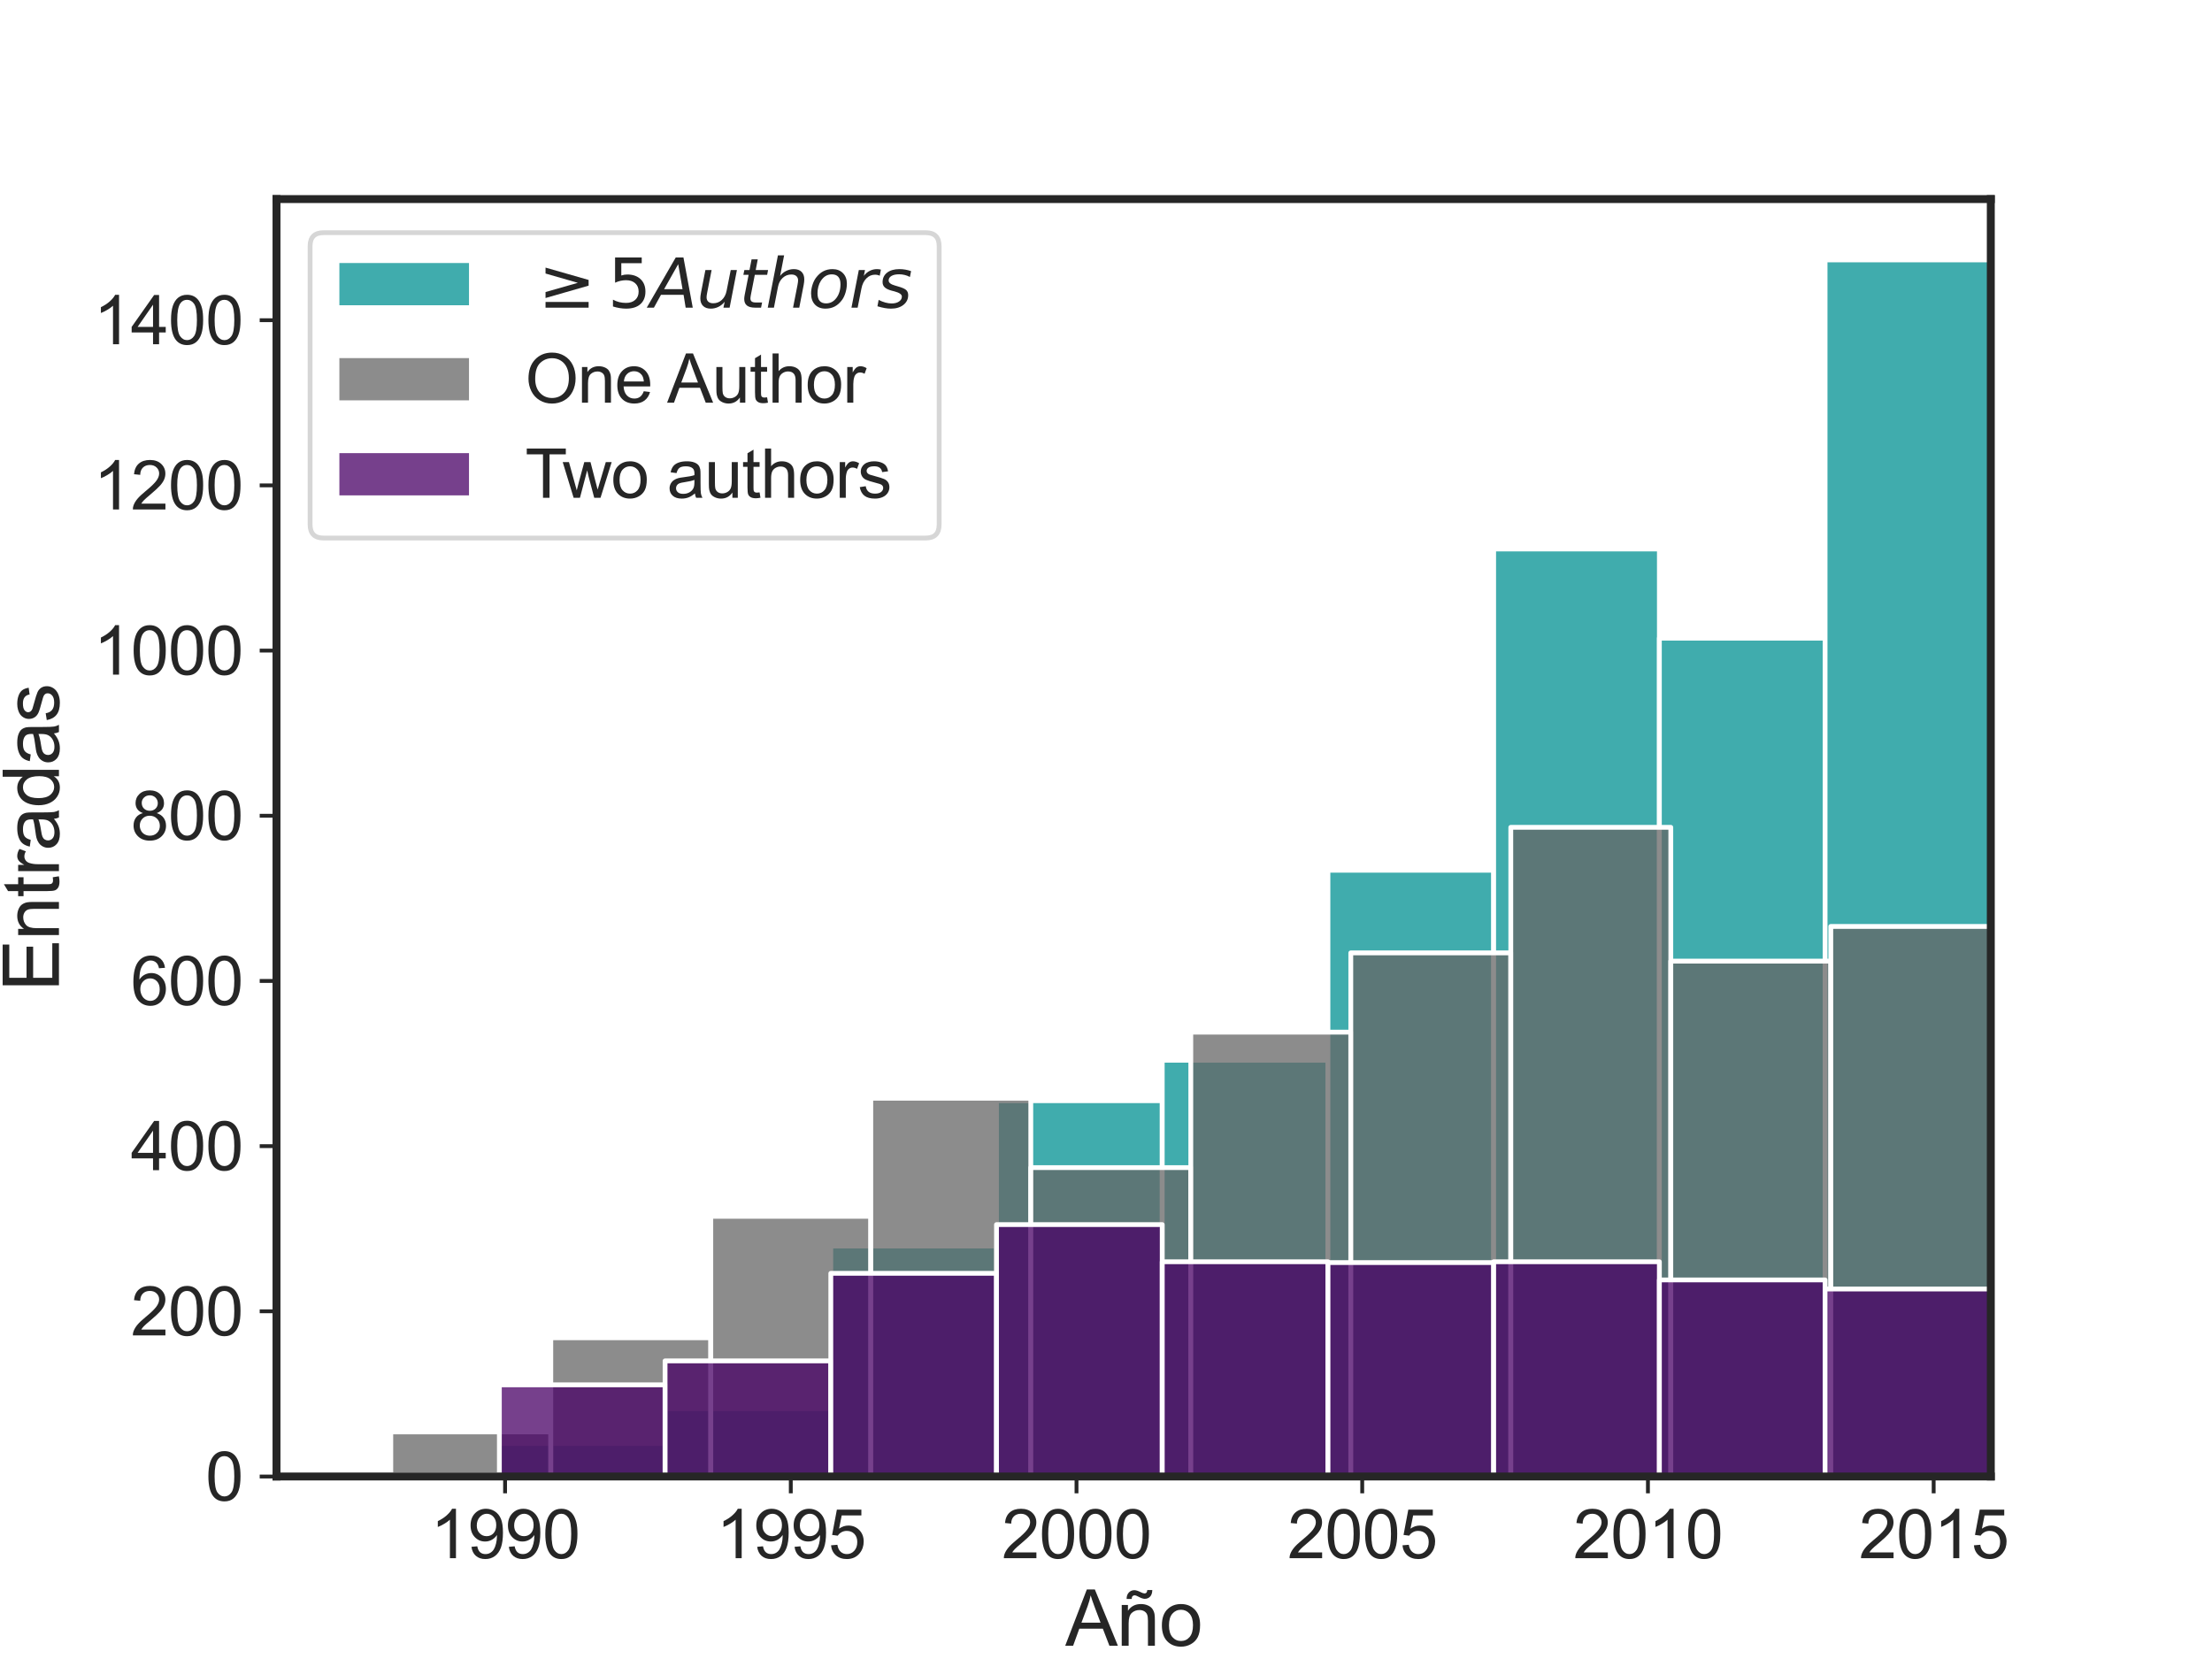 <?xml version="1.0" encoding="utf-8" standalone="no"?>
<!DOCTYPE svg PUBLIC "-//W3C//DTD SVG 1.1//EN"
  "http://www.w3.org/Graphics/SVG/1.1/DTD/svg11.dtd">
<svg xmlns:xlink="http://www.w3.org/1999/xlink" width="460.8pt" height="345.6pt" viewBox="0 0 460.8 345.6" xmlns="http://www.w3.org/2000/svg" version="1.1">
 <defs>
  <style type="text/css">*{stroke-linejoin: round; stroke-linecap: butt}</style>
 </defs>
 <g id="figure_1">
  <g id="patch_1">
   <path d="M 0 345.6 
L 460.8 345.6 
L 460.8 0 
L 0 0 
z
" style="fill: #ffffff"/>
  </g>
  <g id="axes_1">
   <g id="patch_2">
    <path d="M 57.6 307.584 
L 414.72 307.584 
L 414.72 41.472 
L 57.6 41.472 
z
" style="fill: #ffffff"/>
   </g>
   <g id="matplotlib.axis_1">
    <g id="xtick_1">
     <g id="line2d_1">
      <defs>
       <path id="md052944b99" d="M 0 0 
L 0 3.5 
" style="stroke: #262626; stroke-width: 0.8"/>
      </defs>
      <g>
       <use xlink:href="#md052944b99" x="105.216" y="307.584" style="fill: #262626; stroke: #262626; stroke-width: 0.8"/>
      </g>
     </g>
     <g id="text_1">
      <!-- 1990 -->
      <g style="fill: #262626" transform="translate(89.645 324.605) scale(0.14 -0.14)">
       <defs>
        <path id="ArialMT-31" d="M 2384 0 
L 1822 0 
L 1822 3584 
Q 1619 3391 1289 3197 
Q 959 3003 697 2906 
L 697 3450 
Q 1169 3672 1522 3987 
Q 1875 4303 2022 4600 
L 2384 4600 
L 2384 0 
z
" transform="scale(0.016)"/>
        <path id="ArialMT-39" d="M 350 1059 
L 891 1109 
Q 959 728 1153 556 
Q 1347 384 1650 384 
Q 1909 384 2104 503 
Q 2300 622 2425 820 
Q 2550 1019 2634 1356 
Q 2719 1694 2719 2044 
Q 2719 2081 2716 2156 
Q 2547 1888 2255 1720 
Q 1963 1553 1622 1553 
Q 1053 1553 659 1965 
Q 266 2378 266 3053 
Q 266 3750 677 4175 
Q 1088 4600 1706 4600 
Q 2153 4600 2523 4359 
Q 2894 4119 3086 3673 
Q 3278 3228 3278 2384 
Q 3278 1506 3087 986 
Q 2897 466 2520 194 
Q 2144 -78 1638 -78 
Q 1100 -78 759 220 
Q 419 519 350 1059 
z
M 2653 3081 
Q 2653 3566 2395 3850 
Q 2138 4134 1775 4134 
Q 1400 4134 1122 3828 
Q 844 3522 844 3034 
Q 844 2597 1108 2323 
Q 1372 2050 1759 2050 
Q 2150 2050 2401 2323 
Q 2653 2597 2653 3081 
z
" transform="scale(0.016)"/>
        <path id="ArialMT-30" d="M 266 2259 
Q 266 3072 433 3567 
Q 600 4063 929 4331 
Q 1259 4600 1759 4600 
Q 2128 4600 2406 4451 
Q 2684 4303 2865 4023 
Q 3047 3744 3150 3342 
Q 3253 2941 3253 2259 
Q 3253 1453 3087 958 
Q 2922 463 2592 192 
Q 2263 -78 1759 -78 
Q 1097 -78 719 397 
Q 266 969 266 2259 
z
M 844 2259 
Q 844 1131 1108 757 
Q 1372 384 1759 384 
Q 2147 384 2411 759 
Q 2675 1134 2675 2259 
Q 2675 3391 2411 3762 
Q 2147 4134 1753 4134 
Q 1366 4134 1134 3806 
Q 844 3388 844 2259 
z
" transform="scale(0.016)"/>
       </defs>
       <use xlink:href="#ArialMT-31"/>
       <use xlink:href="#ArialMT-39" x="55.615"/>
       <use xlink:href="#ArialMT-39" x="111.23"/>
       <use xlink:href="#ArialMT-30" x="166.846"/>
      </g>
     </g>
    </g>
    <g id="xtick_2">
     <g id="line2d_2">
      <g>
       <use xlink:href="#md052944b99" x="164.736" y="307.584" style="fill: #262626; stroke: #262626; stroke-width: 0.8"/>
      </g>
     </g>
     <g id="text_2">
      <!-- 1995 -->
      <g style="fill: #262626" transform="translate(149.165 324.605) scale(0.14 -0.14)">
       <defs>
        <path id="ArialMT-35" d="M 266 1200 
L 856 1250 
Q 922 819 1161 601 
Q 1400 384 1738 384 
Q 2144 384 2425 690 
Q 2706 997 2706 1503 
Q 2706 1984 2436 2262 
Q 2166 2541 1728 2541 
Q 1456 2541 1237 2417 
Q 1019 2294 894 2097 
L 366 2166 
L 809 4519 
L 3088 4519 
L 3088 3981 
L 1259 3981 
L 1013 2750 
Q 1425 3038 1878 3038 
Q 2478 3038 2890 2622 
Q 3303 2206 3303 1553 
Q 3303 931 2941 478 
Q 2500 -78 1738 -78 
Q 1113 -78 717 272 
Q 322 622 266 1200 
z
" transform="scale(0.016)"/>
       </defs>
       <use xlink:href="#ArialMT-31"/>
       <use xlink:href="#ArialMT-39" x="55.615"/>
       <use xlink:href="#ArialMT-39" x="111.23"/>
       <use xlink:href="#ArialMT-35" x="166.846"/>
      </g>
     </g>
    </g>
    <g id="xtick_3">
     <g id="line2d_3">
      <g>
       <use xlink:href="#md052944b99" x="224.256" y="307.584" style="fill: #262626; stroke: #262626; stroke-width: 0.8"/>
      </g>
     </g>
     <g id="text_3">
      <!-- 2000 -->
      <g style="fill: #262626" transform="translate(208.685 324.605) scale(0.14 -0.14)">
       <defs>
        <path id="ArialMT-32" d="M 3222 541 
L 3222 0 
L 194 0 
Q 188 203 259 391 
Q 375 700 629 1000 
Q 884 1300 1366 1694 
Q 2113 2306 2375 2664 
Q 2638 3022 2638 3341 
Q 2638 3675 2398 3904 
Q 2159 4134 1775 4134 
Q 1369 4134 1125 3890 
Q 881 3647 878 3216 
L 300 3275 
Q 359 3922 746 4261 
Q 1134 4600 1788 4600 
Q 2447 4600 2831 4234 
Q 3216 3869 3216 3328 
Q 3216 3053 3103 2787 
Q 2991 2522 2730 2228 
Q 2469 1934 1863 1422 
Q 1356 997 1212 845 
Q 1069 694 975 541 
L 3222 541 
z
" transform="scale(0.016)"/>
       </defs>
       <use xlink:href="#ArialMT-32"/>
       <use xlink:href="#ArialMT-30" x="55.615"/>
       <use xlink:href="#ArialMT-30" x="111.23"/>
       <use xlink:href="#ArialMT-30" x="166.846"/>
      </g>
     </g>
    </g>
    <g id="xtick_4">
     <g id="line2d_4">
      <g>
       <use xlink:href="#md052944b99" x="283.776" y="307.584" style="fill: #262626; stroke: #262626; stroke-width: 0.8"/>
      </g>
     </g>
     <g id="text_4">
      <!-- 2005 -->
      <g style="fill: #262626" transform="translate(268.205 324.605) scale(0.14 -0.14)">
       <use xlink:href="#ArialMT-32"/>
       <use xlink:href="#ArialMT-30" x="55.615"/>
       <use xlink:href="#ArialMT-30" x="111.23"/>
       <use xlink:href="#ArialMT-35" x="166.846"/>
      </g>
     </g>
    </g>
    <g id="xtick_5">
     <g id="line2d_5">
      <g>
       <use xlink:href="#md052944b99" x="343.296" y="307.584" style="fill: #262626; stroke: #262626; stroke-width: 0.8"/>
      </g>
     </g>
     <g id="text_5">
      <!-- 2010 -->
      <g style="fill: #262626" transform="translate(327.725 324.605) scale(0.14 -0.14)">
       <use xlink:href="#ArialMT-32"/>
       <use xlink:href="#ArialMT-30" x="55.615"/>
       <use xlink:href="#ArialMT-31" x="111.23"/>
       <use xlink:href="#ArialMT-30" x="166.846"/>
      </g>
     </g>
    </g>
    <g id="xtick_6">
     <g id="line2d_6">
      <g>
       <use xlink:href="#md052944b99" x="402.816" y="307.584" style="fill: #262626; stroke: #262626; stroke-width: 0.8"/>
      </g>
     </g>
     <g id="text_6">
      <!-- 2015 -->
      <g style="fill: #262626" transform="translate(387.245 324.605) scale(0.14 -0.14)">
       <use xlink:href="#ArialMT-32"/>
       <use xlink:href="#ArialMT-30" x="55.615"/>
       <use xlink:href="#ArialMT-31" x="111.23"/>
       <use xlink:href="#ArialMT-35" x="166.846"/>
      </g>
     </g>
    </g>
    <g id="text_7">
     <!-- Año -->
     <g style="fill: #262626" transform="translate(221.926 342.84) scale(0.16 -0.16)">
      <defs>
       <path id="ArialMT-41" d="M -9 0 
L 1750 4581 
L 2403 4581 
L 4278 0 
L 3588 0 
L 3053 1388 
L 1138 1388 
L 634 0 
L -9 0 
z
M 1313 1881 
L 2866 1881 
L 2388 3150 
Q 2169 3728 2063 4100 
Q 1975 3659 1816 3225 
L 1313 1881 
z
" transform="scale(0.016)"/>
       <path id="ArialMT-f1" d="M 422 0 
L 422 3319 
L 928 3319 
L 928 2847 
Q 1294 3394 1984 3394 
Q 2284 3394 2536 3286 
Q 2788 3178 2913 3003 
Q 3038 2828 3088 2588 
Q 3119 2431 3119 2041 
L 3119 0 
L 2556 0 
L 2556 2019 
Q 2556 2363 2490 2533 
Q 2425 2703 2258 2804 
Q 2091 2906 1866 2906 
Q 1506 2906 1245 2678 
Q 984 2450 984 1813 
L 984 0 
L 422 0 
z
M 819 3809 
Q 816 4134 997 4328 
Q 1175 4522 1453 4522 
Q 1647 4522 1981 4353 
Q 2166 4259 2275 4259 
Q 2375 4259 2428 4314 
Q 2481 4369 2503 4531 
L 2909 4531 
Q 2900 4175 2729 3997 
Q 2559 3819 2297 3819 
Q 2100 3819 1778 3994 
Q 1569 4106 1472 4106 
Q 1366 4106 1300 4031 
Q 1231 3956 1234 3809 
L 819 3809 
z
" transform="scale(0.016)"/>
       <path id="ArialMT-6f" d="M 213 1659 
Q 213 2581 725 3025 
Q 1153 3394 1769 3394 
Q 2453 3394 2887 2945 
Q 3322 2497 3322 1706 
Q 3322 1066 3130 698 
Q 2938 331 2570 128 
Q 2203 -75 1769 -75 
Q 1072 -75 642 372 
Q 213 819 213 1659 
z
M 791 1659 
Q 791 1022 1069 705 
Q 1347 388 1769 388 
Q 2188 388 2466 706 
Q 2744 1025 2744 1678 
Q 2744 2294 2464 2611 
Q 2184 2928 1769 2928 
Q 1347 2928 1069 2612 
Q 791 2297 791 1659 
z
" transform="scale(0.016)"/>
      </defs>
      <use xlink:href="#ArialMT-41"/>
      <use xlink:href="#ArialMT-f1" x="66.699"/>
      <use xlink:href="#ArialMT-6f" x="122.314"/>
     </g>
    </g>
   </g>
   <g id="matplotlib.axis_2">
    <g id="ytick_1">
     <g id="line2d_7">
      <defs>
       <path id="m37f4688a9f" d="M 0 0 
L -3.5 0 
" style="stroke: #262626; stroke-width: 0.8"/>
      </defs>
      <g>
       <use xlink:href="#m37f4688a9f" x="57.6" y="307.584" style="fill: #262626; stroke: #262626; stroke-width: 0.8"/>
      </g>
     </g>
     <g id="text_8">
      <!-- 0 -->
      <g style="fill: #262626" transform="translate(42.815 312.594) scale(0.14 -0.14)">
       <use xlink:href="#ArialMT-30"/>
      </g>
     </g>
    </g>
    <g id="ytick_2">
     <g id="line2d_8">
      <g>
       <use xlink:href="#m37f4688a9f" x="57.6" y="273.173" style="fill: #262626; stroke: #262626; stroke-width: 0.8"/>
      </g>
     </g>
     <g id="text_9">
      <!-- 200 -->
      <g style="fill: #262626" transform="translate(27.244 278.183) scale(0.14 -0.14)">
       <use xlink:href="#ArialMT-32"/>
       <use xlink:href="#ArialMT-30" x="55.615"/>
       <use xlink:href="#ArialMT-30" x="111.23"/>
      </g>
     </g>
    </g>
    <g id="ytick_3">
     <g id="line2d_9">
      <g>
       <use xlink:href="#m37f4688a9f" x="57.6" y="238.761" style="fill: #262626; stroke: #262626; stroke-width: 0.8"/>
      </g>
     </g>
     <g id="text_10">
      <!-- 400 -->
      <g style="fill: #262626" transform="translate(27.244 243.772) scale(0.14 -0.14)">
       <defs>
        <path id="ArialMT-34" d="M 2069 0 
L 2069 1097 
L 81 1097 
L 81 1613 
L 2172 4581 
L 2631 4581 
L 2631 1613 
L 3250 1613 
L 3250 1097 
L 2631 1097 
L 2631 0 
L 2069 0 
z
M 2069 1613 
L 2069 3678 
L 634 1613 
L 2069 1613 
z
" transform="scale(0.016)"/>
       </defs>
       <use xlink:href="#ArialMT-34"/>
       <use xlink:href="#ArialMT-30" x="55.615"/>
       <use xlink:href="#ArialMT-30" x="111.23"/>
      </g>
     </g>
    </g>
    <g id="ytick_4">
     <g id="line2d_10">
      <g>
       <use xlink:href="#m37f4688a9f" x="57.6" y="204.35" style="fill: #262626; stroke: #262626; stroke-width: 0.8"/>
      </g>
     </g>
     <g id="text_11">
      <!-- 600 -->
      <g style="fill: #262626" transform="translate(27.244 209.36) scale(0.14 -0.14)">
       <defs>
        <path id="ArialMT-36" d="M 3184 3459 
L 2625 3416 
Q 2550 3747 2413 3897 
Q 2184 4138 1850 4138 
Q 1581 4138 1378 3988 
Q 1113 3794 959 3422 
Q 806 3050 800 2363 
Q 1003 2672 1297 2822 
Q 1591 2972 1913 2972 
Q 2475 2972 2870 2558 
Q 3266 2144 3266 1488 
Q 3266 1056 3080 686 
Q 2894 316 2569 119 
Q 2244 -78 1831 -78 
Q 1128 -78 684 439 
Q 241 956 241 2144 
Q 241 3472 731 4075 
Q 1159 4600 1884 4600 
Q 2425 4600 2770 4297 
Q 3116 3994 3184 3459 
z
M 888 1484 
Q 888 1194 1011 928 
Q 1134 663 1356 523 
Q 1578 384 1822 384 
Q 2178 384 2434 671 
Q 2691 959 2691 1453 
Q 2691 1928 2437 2201 
Q 2184 2475 1800 2475 
Q 1419 2475 1153 2201 
Q 888 1928 888 1484 
z
" transform="scale(0.016)"/>
       </defs>
       <use xlink:href="#ArialMT-36"/>
       <use xlink:href="#ArialMT-30" x="55.615"/>
       <use xlink:href="#ArialMT-30" x="111.23"/>
      </g>
     </g>
    </g>
    <g id="ytick_5">
     <g id="line2d_11">
      <g>
       <use xlink:href="#m37f4688a9f" x="57.6" y="169.938" style="fill: #262626; stroke: #262626; stroke-width: 0.8"/>
      </g>
     </g>
     <g id="text_12">
      <!-- 800 -->
      <g style="fill: #262626" transform="translate(27.244 174.949) scale(0.14 -0.14)">
       <defs>
        <path id="ArialMT-38" d="M 1131 2484 
Q 781 2613 612 2850 
Q 444 3088 444 3419 
Q 444 3919 803 4259 
Q 1163 4600 1759 4600 
Q 2359 4600 2725 4251 
Q 3091 3903 3091 3403 
Q 3091 3084 2923 2848 
Q 2756 2613 2416 2484 
Q 2838 2347 3058 2040 
Q 3278 1734 3278 1309 
Q 3278 722 2862 322 
Q 2447 -78 1769 -78 
Q 1091 -78 675 323 
Q 259 725 259 1325 
Q 259 1772 486 2073 
Q 713 2375 1131 2484 
z
M 1019 3438 
Q 1019 3113 1228 2906 
Q 1438 2700 1772 2700 
Q 2097 2700 2305 2904 
Q 2513 3109 2513 3406 
Q 2513 3716 2298 3927 
Q 2084 4138 1766 4138 
Q 1444 4138 1231 3931 
Q 1019 3725 1019 3438 
z
M 838 1322 
Q 838 1081 952 856 
Q 1066 631 1291 507 
Q 1516 384 1775 384 
Q 2178 384 2440 643 
Q 2703 903 2703 1303 
Q 2703 1709 2433 1975 
Q 2163 2241 1756 2241 
Q 1359 2241 1098 1978 
Q 838 1716 838 1322 
z
" transform="scale(0.016)"/>
       </defs>
       <use xlink:href="#ArialMT-38"/>
       <use xlink:href="#ArialMT-30" x="55.615"/>
       <use xlink:href="#ArialMT-30" x="111.23"/>
      </g>
     </g>
    </g>
    <g id="ytick_6">
     <g id="line2d_12">
      <g>
       <use xlink:href="#m37f4688a9f" x="57.6" y="135.527" style="fill: #262626; stroke: #262626; stroke-width: 0.8"/>
      </g>
     </g>
     <g id="text_13">
      <!-- 1000 -->
      <g style="fill: #262626" transform="translate(19.459 140.537) scale(0.14 -0.14)">
       <use xlink:href="#ArialMT-31"/>
       <use xlink:href="#ArialMT-30" x="55.615"/>
       <use xlink:href="#ArialMT-30" x="111.23"/>
       <use xlink:href="#ArialMT-30" x="166.846"/>
      </g>
     </g>
    </g>
    <g id="ytick_7">
     <g id="line2d_13">
      <g>
       <use xlink:href="#m37f4688a9f" x="57.6" y="101.116" style="fill: #262626; stroke: #262626; stroke-width: 0.8"/>
      </g>
     </g>
     <g id="text_14">
      <!-- 1200 -->
      <g style="fill: #262626" transform="translate(19.459 106.126) scale(0.14 -0.14)">
       <use xlink:href="#ArialMT-31"/>
       <use xlink:href="#ArialMT-32" x="55.615"/>
       <use xlink:href="#ArialMT-30" x="111.23"/>
       <use xlink:href="#ArialMT-30" x="166.846"/>
      </g>
     </g>
    </g>
    <g id="ytick_8">
     <g id="line2d_14">
      <g>
       <use xlink:href="#m37f4688a9f" x="57.6" y="66.704" style="fill: #262626; stroke: #262626; stroke-width: 0.8"/>
      </g>
     </g>
     <g id="text_15">
      <!-- 1400 -->
      <g style="fill: #262626" transform="translate(19.459 71.715) scale(0.14 -0.14)">
       <use xlink:href="#ArialMT-31"/>
       <use xlink:href="#ArialMT-34" x="55.615"/>
       <use xlink:href="#ArialMT-30" x="111.23"/>
       <use xlink:href="#ArialMT-30" x="166.846"/>
      </g>
     </g>
    </g>
    <g id="text_16">
     <!-- Entradas -->
     <g style="fill: #262626" transform="translate(12.279 206.546) rotate(-90) scale(0.16 -0.16)">
      <defs>
       <path id="ArialMT-45" d="M 506 0 
L 506 4581 
L 3819 4581 
L 3819 4041 
L 1113 4041 
L 1113 2638 
L 3647 2638 
L 3647 2100 
L 1113 2100 
L 1113 541 
L 3925 541 
L 3925 0 
L 506 0 
z
" transform="scale(0.016)"/>
       <path id="ArialMT-6e" d="M 422 0 
L 422 3319 
L 928 3319 
L 928 2847 
Q 1294 3394 1984 3394 
Q 2284 3394 2536 3286 
Q 2788 3178 2913 3003 
Q 3038 2828 3088 2588 
Q 3119 2431 3119 2041 
L 3119 0 
L 2556 0 
L 2556 2019 
Q 2556 2363 2490 2533 
Q 2425 2703 2258 2804 
Q 2091 2906 1866 2906 
Q 1506 2906 1245 2678 
Q 984 2450 984 1813 
L 984 0 
L 422 0 
z
" transform="scale(0.016)"/>
       <path id="ArialMT-74" d="M 1650 503 
L 1731 6 
Q 1494 -44 1306 -44 
Q 1000 -44 831 53 
Q 663 150 594 308 
Q 525 466 525 972 
L 525 2881 
L 113 2881 
L 113 3319 
L 525 3319 
L 525 4141 
L 1084 4478 
L 1084 3319 
L 1650 3319 
L 1650 2881 
L 1084 2881 
L 1084 941 
Q 1084 700 1114 631 
Q 1144 563 1211 522 
Q 1278 481 1403 481 
Q 1497 481 1650 503 
z
" transform="scale(0.016)"/>
       <path id="ArialMT-72" d="M 416 0 
L 416 3319 
L 922 3319 
L 922 2816 
Q 1116 3169 1280 3281 
Q 1444 3394 1641 3394 
Q 1925 3394 2219 3213 
L 2025 2691 
Q 1819 2813 1613 2813 
Q 1428 2813 1281 2702 
Q 1134 2591 1072 2394 
Q 978 2094 978 1738 
L 978 0 
L 416 0 
z
" transform="scale(0.016)"/>
       <path id="ArialMT-61" d="M 2588 409 
Q 2275 144 1986 34 
Q 1697 -75 1366 -75 
Q 819 -75 525 192 
Q 231 459 231 875 
Q 231 1119 342 1320 
Q 453 1522 633 1644 
Q 813 1766 1038 1828 
Q 1203 1872 1538 1913 
Q 2219 1994 2541 2106 
Q 2544 2222 2544 2253 
Q 2544 2597 2384 2738 
Q 2169 2928 1744 2928 
Q 1347 2928 1158 2789 
Q 969 2650 878 2297 
L 328 2372 
Q 403 2725 575 2942 
Q 747 3159 1072 3276 
Q 1397 3394 1825 3394 
Q 2250 3394 2515 3294 
Q 2781 3194 2906 3042 
Q 3031 2891 3081 2659 
Q 3109 2516 3109 2141 
L 3109 1391 
Q 3109 606 3145 398 
Q 3181 191 3288 0 
L 2700 0 
Q 2613 175 2588 409 
z
M 2541 1666 
Q 2234 1541 1622 1453 
Q 1275 1403 1131 1340 
Q 988 1278 909 1158 
Q 831 1038 831 891 
Q 831 666 1001 516 
Q 1172 366 1500 366 
Q 1825 366 2078 508 
Q 2331 650 2450 897 
Q 2541 1088 2541 1459 
L 2541 1666 
z
" transform="scale(0.016)"/>
       <path id="ArialMT-64" d="M 2575 0 
L 2575 419 
Q 2259 -75 1647 -75 
Q 1250 -75 917 144 
Q 584 363 401 755 
Q 219 1147 219 1656 
Q 219 2153 384 2558 
Q 550 2963 881 3178 
Q 1213 3394 1622 3394 
Q 1922 3394 2156 3267 
Q 2391 3141 2538 2938 
L 2538 4581 
L 3097 4581 
L 3097 0 
L 2575 0 
z
M 797 1656 
Q 797 1019 1065 703 
Q 1334 388 1700 388 
Q 2069 388 2326 689 
Q 2584 991 2584 1609 
Q 2584 2291 2321 2609 
Q 2059 2928 1675 2928 
Q 1300 2928 1048 2622 
Q 797 2316 797 1656 
z
" transform="scale(0.016)"/>
       <path id="ArialMT-73" d="M 197 991 
L 753 1078 
Q 800 744 1014 566 
Q 1228 388 1613 388 
Q 2000 388 2187 545 
Q 2375 703 2375 916 
Q 2375 1106 2209 1216 
Q 2094 1291 1634 1406 
Q 1016 1563 777 1677 
Q 538 1791 414 1992 
Q 291 2194 291 2438 
Q 291 2659 392 2848 
Q 494 3038 669 3163 
Q 800 3259 1026 3326 
Q 1253 3394 1513 3394 
Q 1903 3394 2198 3281 
Q 2494 3169 2634 2976 
Q 2775 2784 2828 2463 
L 2278 2388 
Q 2241 2644 2061 2787 
Q 1881 2931 1553 2931 
Q 1166 2931 1000 2803 
Q 834 2675 834 2503 
Q 834 2394 903 2306 
Q 972 2216 1119 2156 
Q 1203 2125 1616 2013 
Q 2213 1853 2448 1751 
Q 2684 1650 2818 1456 
Q 2953 1263 2953 975 
Q 2953 694 2789 445 
Q 2625 197 2315 61 
Q 2006 -75 1616 -75 
Q 969 -75 630 194 
Q 291 463 197 991 
z
" transform="scale(0.016)"/>
      </defs>
      <use xlink:href="#ArialMT-45"/>
      <use xlink:href="#ArialMT-6e" x="66.699"/>
      <use xlink:href="#ArialMT-74" x="122.314"/>
      <use xlink:href="#ArialMT-72" x="150.098"/>
      <use xlink:href="#ArialMT-61" x="183.398"/>
      <use xlink:href="#ArialMT-64" x="239.014"/>
      <use xlink:href="#ArialMT-61" x="294.629"/>
      <use xlink:href="#ArialMT-73" x="350.244"/>
     </g>
    </g>
   </g>
   <g id="patch_3">
    <path d="M 69.504 307.584 
L 104.026 307.584 
L 104.026 307.24 
L 69.504 307.24 
z
" clip-path="url(#pf47734e54b)" style="fill: #009092; fill-opacity: 0.75; stroke: #ffffff; stroke-linejoin: miter"/>
   </g>
   <g id="patch_4">
    <path d="M 104.026 307.584 
L 138.547 307.584 
L 138.547 300.702 
L 104.026 300.702 
z
" clip-path="url(#pf47734e54b)" style="fill: #009092; fill-opacity: 0.75; stroke: #ffffff; stroke-linejoin: miter"/>
   </g>
   <g id="patch_5">
    <path d="M 138.547 307.584 
L 173.069 307.584 
L 173.069 293.475 
L 138.547 293.475 
z
" clip-path="url(#pf47734e54b)" style="fill: #009092; fill-opacity: 0.75; stroke: #ffffff; stroke-linejoin: miter"/>
   </g>
   <g id="patch_6">
    <path d="M 173.069 307.584 
L 207.59 307.584 
L 207.59 259.58 
L 173.069 259.58 
z
" clip-path="url(#pf47734e54b)" style="fill: #009092; fill-opacity: 0.75; stroke: #ffffff; stroke-linejoin: miter"/>
   </g>
   <g id="patch_7">
    <path d="M 207.59 307.584 
L 242.112 307.584 
L 242.112 229.298 
L 207.59 229.298 
z
" clip-path="url(#pf47734e54b)" style="fill: #009092; fill-opacity: 0.75; stroke: #ffffff; stroke-linejoin: miter"/>
   </g>
   <g id="patch_8">
    <path d="M 242.112 307.584 
L 276.634 307.584 
L 276.634 220.867 
L 242.112 220.867 
z
" clip-path="url(#pf47734e54b)" style="fill: #009092; fill-opacity: 0.75; stroke: #ffffff; stroke-linejoin: miter"/>
   </g>
   <g id="patch_9">
    <path d="M 276.634 307.584 
L 311.155 307.584 
L 311.155 181.294 
L 276.634 181.294 
z
" clip-path="url(#pf47734e54b)" style="fill: #009092; fill-opacity: 0.75; stroke: #ffffff; stroke-linejoin: miter"/>
   </g>
   <g id="patch_10">
    <path d="M 311.155 307.584 
L 345.677 307.584 
L 345.677 114.364 
L 311.155 114.364 
z
" clip-path="url(#pf47734e54b)" style="fill: #009092; fill-opacity: 0.75; stroke: #ffffff; stroke-linejoin: miter"/>
   </g>
   <g id="patch_11">
    <path d="M 345.677 307.584 
L 380.198 307.584 
L 380.198 132.946 
L 345.677 132.946 
z
" clip-path="url(#pf47734e54b)" style="fill: #009092; fill-opacity: 0.75; stroke: #ffffff; stroke-linejoin: miter"/>
   </g>
   <g id="patch_12">
    <path d="M 380.198 307.584 
L 414.72 307.584 
L 414.72 54.144 
L 380.198 54.144 
z
" clip-path="url(#pf47734e54b)" style="fill: #009092; fill-opacity: 0.75; stroke: #ffffff; stroke-linejoin: miter"/>
   </g>
   <g id="patch_13">
    <path d="M 81.408 307.584 
L 114.739 307.584 
L 114.739 298.293 
L 81.408 298.293 
z
" clip-path="url(#pf47734e54b)" style="fill: #666666; fill-opacity: 0.75; stroke: #ffffff; stroke-linejoin: miter"/>
   </g>
   <g id="patch_14">
    <path d="M 114.739 307.584 
L 148.07 307.584 
L 148.07 278.678 
L 114.739 278.678 
z
" clip-path="url(#pf47734e54b)" style="fill: #666666; fill-opacity: 0.75; stroke: #ffffff; stroke-linejoin: miter"/>
   </g>
   <g id="patch_15">
    <path d="M 148.07 307.584 
L 181.402 307.584 
L 181.402 253.386 
L 148.07 253.386 
z
" clip-path="url(#pf47734e54b)" style="fill: #666666; fill-opacity: 0.75; stroke: #ffffff; stroke-linejoin: miter"/>
   </g>
   <g id="patch_16">
    <path d="M 181.402 307.584 
L 214.733 307.584 
L 214.733 228.782 
L 181.402 228.782 
z
" clip-path="url(#pf47734e54b)" style="fill: #666666; fill-opacity: 0.75; stroke: #ffffff; stroke-linejoin: miter"/>
   </g>
   <g id="patch_17">
    <path d="M 214.733 307.584 
L 248.064 307.584 
L 248.064 243.235 
L 214.733 243.235 
z
" clip-path="url(#pf47734e54b)" style="fill: #666666; fill-opacity: 0.75; stroke: #ffffff; stroke-linejoin: miter"/>
   </g>
   <g id="patch_18">
    <path d="M 248.064 307.584 
L 281.395 307.584 
L 281.395 215.017 
L 248.064 215.017 
z
" clip-path="url(#pf47734e54b)" style="fill: #666666; fill-opacity: 0.75; stroke: #ffffff; stroke-linejoin: miter"/>
   </g>
   <g id="patch_19">
    <path d="M 281.395 307.584 
L 314.726 307.584 
L 314.726 198.5 
L 281.395 198.5 
z
" clip-path="url(#pf47734e54b)" style="fill: #666666; fill-opacity: 0.75; stroke: #ffffff; stroke-linejoin: miter"/>
   </g>
   <g id="patch_20">
    <path d="M 314.726 307.584 
L 348.058 307.584 
L 348.058 172.347 
L 314.726 172.347 
z
" clip-path="url(#pf47734e54b)" style="fill: #666666; fill-opacity: 0.75; stroke: #ffffff; stroke-linejoin: miter"/>
   </g>
   <g id="patch_21">
    <path d="M 348.058 307.584 
L 381.389 307.584 
L 381.389 200.22 
L 348.058 200.22 
z
" clip-path="url(#pf47734e54b)" style="fill: #666666; fill-opacity: 0.75; stroke: #ffffff; stroke-linejoin: miter"/>
   </g>
   <g id="patch_22">
    <path d="M 381.389 307.584 
L 414.72 307.584 
L 414.72 192.994 
L 381.389 192.994 
z
" clip-path="url(#pf47734e54b)" style="fill: #666666; fill-opacity: 0.75; stroke: #ffffff; stroke-linejoin: miter"/>
   </g>
   <g id="patch_23">
    <path d="M 69.504 307.584 
L 104.026 307.584 
L 104.026 307.24 
L 69.504 307.24 
z
" clip-path="url(#pf47734e54b)" style="fill: #480066; fill-opacity: 0.75; stroke: #ffffff; stroke-linejoin: miter"/>
   </g>
   <g id="patch_24">
    <path d="M 104.026 307.584 
L 138.547 307.584 
L 138.547 288.486 
L 104.026 288.486 
z
" clip-path="url(#pf47734e54b)" style="fill: #480066; fill-opacity: 0.75; stroke: #ffffff; stroke-linejoin: miter"/>
   </g>
   <g id="patch_25">
    <path d="M 138.547 307.584 
L 173.069 307.584 
L 173.069 283.496 
L 138.547 283.496 
z
" clip-path="url(#pf47734e54b)" style="fill: #480066; fill-opacity: 0.75; stroke: #ffffff; stroke-linejoin: miter"/>
   </g>
   <g id="patch_26">
    <path d="M 173.069 307.584 
L 207.59 307.584 
L 207.59 265.258 
L 173.069 265.258 
z
" clip-path="url(#pf47734e54b)" style="fill: #480066; fill-opacity: 0.75; stroke: #ffffff; stroke-linejoin: miter"/>
   </g>
   <g id="patch_27">
    <path d="M 207.59 307.584 
L 242.112 307.584 
L 242.112 255.107 
L 207.59 255.107 
z
" clip-path="url(#pf47734e54b)" style="fill: #480066; fill-opacity: 0.75; stroke: #ffffff; stroke-linejoin: miter"/>
   </g>
   <g id="patch_28">
    <path d="M 242.112 307.584 
L 276.634 307.584 
L 276.634 262.849 
L 242.112 262.849 
z
" clip-path="url(#pf47734e54b)" style="fill: #480066; fill-opacity: 0.75; stroke: #ffffff; stroke-linejoin: miter"/>
   </g>
   <g id="patch_29">
    <path d="M 276.634 307.584 
L 311.155 307.584 
L 311.155 263.021 
L 276.634 263.021 
z
" clip-path="url(#pf47734e54b)" style="fill: #480066; fill-opacity: 0.75; stroke: #ffffff; stroke-linejoin: miter"/>
   </g>
   <g id="patch_30">
    <path d="M 311.155 307.584 
L 345.677 307.584 
L 345.677 262.849 
L 311.155 262.849 
z
" clip-path="url(#pf47734e54b)" style="fill: #480066; fill-opacity: 0.75; stroke: #ffffff; stroke-linejoin: miter"/>
   </g>
   <g id="patch_31">
    <path d="M 345.677 307.584 
L 380.198 307.584 
L 380.198 266.634 
L 345.677 266.634 
z
" clip-path="url(#pf47734e54b)" style="fill: #480066; fill-opacity: 0.75; stroke: #ffffff; stroke-linejoin: miter"/>
   </g>
   <g id="patch_32">
    <path d="M 380.198 307.584 
L 414.72 307.584 
L 414.72 268.527 
L 380.198 268.527 
z
" clip-path="url(#pf47734e54b)" style="fill: #480066; fill-opacity: 0.75; stroke: #ffffff; stroke-linejoin: miter"/>
   </g>
   <g id="patch_33">
    <path d="M 57.6 307.584 
L 57.6 41.472 
" style="fill: none; stroke: #262626; stroke-width: 1.65; stroke-linejoin: miter; stroke-linecap: square"/>
   </g>
   <g id="patch_34">
    <path d="M 414.72 307.584 
L 414.72 41.472 
" style="fill: none; stroke: #262626; stroke-width: 1.65; stroke-linejoin: miter; stroke-linecap: square"/>
   </g>
   <g id="patch_35">
    <path d="M 57.6 307.584 
L 414.72 307.584 
" style="fill: none; stroke: #262626; stroke-width: 1.65; stroke-linejoin: miter; stroke-linecap: square"/>
   </g>
   <g id="patch_36">
    <path d="M 57.6 41.472 
L 414.72 41.472 
" style="fill: none; stroke: #262626; stroke-width: 1.65; stroke-linejoin: miter; stroke-linecap: square"/>
   </g>
   <g id="legend_1">
    <g id="patch_37">
     <path d="M 67.4 112.082 
L 192.84 112.082 
Q 195.64 112.082 195.64 109.282 
L 195.64 51.272 
Q 195.64 48.472 192.84 48.472 
L 67.4 48.472 
Q 64.6 48.472 64.6 51.272 
L 64.6 109.282 
Q 64.6 112.082 67.4 112.082 
z
" style="fill: #ffffff; opacity: 0.8; stroke: #cccccc; stroke-linejoin: miter"/>
    </g>
    <g id="patch_38">
     <path d="M 70.2 64.093 
L 98.2 64.093 
L 98.2 54.293 
L 70.2 54.293 
z
" style="fill: #009092; fill-opacity: 0.75; stroke: #ffffff; stroke-linejoin: miter"/>
    </g>
    <g id="text_17">
     <!-- $\geq 5 Authors$ -->
     <g style="fill: #262626" transform="translate(109.4 64.093) scale(0.14 -0.14)">
      <defs>
       <path id="DejaVuSans-2265" d="M 678 3175 
L 678 3725 
L 4684 2578 
L 4684 2047 
L 678 897 
L 678 1453 
L 3681 2309 
L 678 3175 
z
M 4684 531 
L 4684 0 
L 678 0 
L 678 531 
L 4684 531 
z
" transform="scale(0.016)"/>
       <path id="DejaVuSans-35" d="M 691 4666 
L 3169 4666 
L 3169 4134 
L 1269 4134 
L 1269 2991 
Q 1406 3038 1543 3061 
Q 1681 3084 1819 3084 
Q 2600 3084 3056 2656 
Q 3513 2228 3513 1497 
Q 3513 744 3044 326 
Q 2575 -91 1722 -91 
Q 1428 -91 1123 -41 
Q 819 9 494 109 
L 494 744 
Q 775 591 1075 516 
Q 1375 441 1709 441 
Q 2250 441 2565 725 
Q 2881 1009 2881 1497 
Q 2881 1984 2565 2268 
Q 2250 2553 1709 2553 
Q 1456 2553 1204 2497 
Q 953 2441 691 2322 
L 691 4666 
z
" transform="scale(0.016)"/>
       <path id="DejaVuSans-Oblique-41" d="M 2356 4666 
L 3072 4666 
L 3938 0 
L 3278 0 
L 3084 1197 
L 984 1197 
L 325 0 
L -341 0 
L 2356 4666 
z
M 2584 4044 
L 1275 1722 
L 2988 1722 
L 2584 4044 
z
" transform="scale(0.016)"/>
       <path id="DejaVuSans-Oblique-75" d="M 428 1388 
L 838 3500 
L 1416 3500 
L 1006 1409 
Q 975 1256 961 1147 
Q 947 1038 947 966 
Q 947 700 1109 554 
Q 1272 409 1569 409 
Q 2031 409 2368 721 
Q 2706 1034 2809 1563 
L 3194 3500 
L 3769 3500 
L 3091 0 
L 2516 0 
L 2631 550 
Q 2388 244 2052 76 
Q 1716 -91 1338 -91 
Q 878 -91 622 161 
Q 366 413 366 863 
Q 366 956 381 1097 
Q 397 1238 428 1388 
z
" transform="scale(0.016)"/>
       <path id="DejaVuSans-Oblique-74" d="M 2706 3500 
L 2619 3053 
L 1472 3053 
L 1100 1153 
Q 1081 1047 1072 975 
Q 1063 903 1063 863 
Q 1063 663 1183 572 
Q 1303 481 1569 481 
L 2150 481 
L 2053 0 
L 1503 0 
Q 991 0 739 200 
Q 488 400 488 806 
Q 488 878 497 964 
Q 506 1050 525 1153 
L 897 3053 
L 409 3053 
L 500 3500 
L 978 3500 
L 1172 4494 
L 1747 4494 
L 1556 3500 
L 2706 3500 
z
" transform="scale(0.016)"/>
       <path id="DejaVuSans-Oblique-68" d="M 3566 2113 
L 3156 0 
L 2578 0 
L 2988 2091 
Q 3016 2238 3031 2350 
Q 3047 2463 3047 2528 
Q 3047 2791 2881 2937 
Q 2716 3084 2419 3084 
Q 1956 3084 1617 2771 
Q 1278 2459 1178 1941 
L 800 0 
L 225 0 
L 1172 4863 
L 1747 4863 
L 1375 2950 
Q 1594 3244 1934 3414 
Q 2275 3584 2650 3584 
Q 3113 3584 3367 3334 
Q 3622 3084 3622 2631 
Q 3622 2519 3608 2391 
Q 3594 2263 3566 2113 
z
" transform="scale(0.016)"/>
       <path id="DejaVuSans-Oblique-6f" d="M 1625 -91 
Q 1009 -91 651 289 
Q 294 669 294 1325 
Q 294 1706 417 2101 
Q 541 2497 738 2766 
Q 1047 3184 1428 3384 
Q 1809 3584 2291 3584 
Q 2888 3584 3255 3212 
Q 3622 2841 3622 2241 
Q 3622 1825 3500 1412 
Q 3378 1000 3181 728 
Q 2875 309 2494 109 
Q 2113 -91 1625 -91 
z
M 891 1344 
Q 891 869 1089 633 
Q 1288 397 1691 397 
Q 2269 397 2648 901 
Q 3028 1406 3028 2181 
Q 3028 2634 2825 2865 
Q 2622 3097 2228 3097 
Q 1903 3097 1650 2945 
Q 1397 2794 1197 2484 
Q 1050 2253 970 1956 
Q 891 1659 891 1344 
z
" transform="scale(0.016)"/>
       <path id="DejaVuSans-Oblique-72" d="M 2853 2969 
Q 2766 3016 2653 3041 
Q 2541 3066 2413 3066 
Q 1953 3066 1609 2717 
Q 1266 2369 1153 1784 
L 800 0 
L 225 0 
L 909 3500 
L 1484 3500 
L 1375 2956 
Q 1603 3259 1920 3421 
Q 2238 3584 2597 3584 
Q 2691 3584 2781 3573 
Q 2872 3563 2963 3538 
L 2853 2969 
z
" transform="scale(0.016)"/>
       <path id="DejaVuSans-Oblique-73" d="M 3200 3397 
L 3091 2853 
Q 2863 2978 2609 3040 
Q 2356 3103 2088 3103 
Q 1634 3103 1373 2948 
Q 1113 2794 1113 2528 
Q 1113 2219 1719 2053 
Q 1766 2041 1788 2034 
L 1972 1978 
Q 2547 1819 2739 1644 
Q 2931 1469 2931 1166 
Q 2931 609 2489 259 
Q 2047 -91 1331 -91 
Q 1053 -91 747 -37 
Q 441 16 72 128 
L 184 722 
Q 500 559 806 475 
Q 1113 391 1394 391 
Q 1816 391 2080 572 
Q 2344 753 2344 1031 
Q 2344 1331 1650 1516 
L 1591 1531 
L 1394 1581 
Q 956 1697 753 1886 
Q 550 2075 550 2369 
Q 550 2928 970 3256 
Q 1391 3584 2113 3584 
Q 2397 3584 2667 3537 
Q 2938 3491 3200 3397 
z
" transform="scale(0.016)"/>
      </defs>
      <use xlink:href="#DejaVuSans-2265" transform="translate(19.482 0.016)"/>
      <use xlink:href="#DejaVuSans-35" transform="translate(122.754 0.016)"/>
      <use xlink:href="#DejaVuSans-Oblique-41" transform="translate(186.377 0.016)"/>
      <use xlink:href="#DejaVuSans-Oblique-75" transform="translate(254.785 0.016)"/>
      <use xlink:href="#DejaVuSans-Oblique-74" transform="translate(318.164 0.016)"/>
      <use xlink:href="#DejaVuSans-Oblique-68" transform="translate(357.373 0.016)"/>
      <use xlink:href="#DejaVuSans-Oblique-6f" transform="translate(420.752 0.016)"/>
      <use xlink:href="#DejaVuSans-Oblique-72" transform="translate(481.934 0.016)"/>
      <use xlink:href="#DejaVuSans-Oblique-73" transform="translate(523.047 0.016)"/>
     </g>
    </g>
    <g id="patch_39">
     <path d="M 70.2 83.896 
L 98.2 83.896 
L 98.2 74.096 
L 70.2 74.096 
z
" style="fill: #666666; fill-opacity: 0.75; stroke: #ffffff; stroke-linejoin: miter"/>
    </g>
    <g id="text_18">
     <!-- One Author -->
     <g style="fill: #262626" transform="translate(109.4 83.896) scale(0.14 -0.14)">
      <defs>
       <path id="ArialMT-4f" d="M 309 2231 
Q 309 3372 921 4017 
Q 1534 4663 2503 4663 
Q 3138 4663 3647 4359 
Q 4156 4056 4423 3514 
Q 4691 2972 4691 2284 
Q 4691 1588 4409 1038 
Q 4128 488 3612 205 
Q 3097 -78 2500 -78 
Q 1853 -78 1343 234 
Q 834 547 571 1087 
Q 309 1628 309 2231 
z
M 934 2222 
Q 934 1394 1379 917 
Q 1825 441 2497 441 
Q 3181 441 3623 922 
Q 4066 1403 4066 2288 
Q 4066 2847 3877 3264 
Q 3688 3681 3323 3911 
Q 2959 4141 2506 4141 
Q 1863 4141 1398 3698 
Q 934 3256 934 2222 
z
" transform="scale(0.016)"/>
       <path id="ArialMT-65" d="M 2694 1069 
L 3275 997 
Q 3138 488 2766 206 
Q 2394 -75 1816 -75 
Q 1088 -75 661 373 
Q 234 822 234 1631 
Q 234 2469 665 2931 
Q 1097 3394 1784 3394 
Q 2450 3394 2872 2941 
Q 3294 2488 3294 1666 
Q 3294 1616 3291 1516 
L 816 1516 
Q 847 969 1125 678 
Q 1403 388 1819 388 
Q 2128 388 2347 550 
Q 2566 713 2694 1069 
z
M 847 1978 
L 2700 1978 
Q 2663 2397 2488 2606 
Q 2219 2931 1791 2931 
Q 1403 2931 1139 2672 
Q 875 2413 847 1978 
z
" transform="scale(0.016)"/>
       <path id="ArialMT-20" transform="scale(0.016)"/>
       <path id="ArialMT-75" d="M 2597 0 
L 2597 488 
Q 2209 -75 1544 -75 
Q 1250 -75 995 37 
Q 741 150 617 320 
Q 494 491 444 738 
Q 409 903 409 1263 
L 409 3319 
L 972 3319 
L 972 1478 
Q 972 1038 1006 884 
Q 1059 663 1231 536 
Q 1403 409 1656 409 
Q 1909 409 2131 539 
Q 2353 669 2445 892 
Q 2538 1116 2538 1541 
L 2538 3319 
L 3100 3319 
L 3100 0 
L 2597 0 
z
" transform="scale(0.016)"/>
       <path id="ArialMT-68" d="M 422 0 
L 422 4581 
L 984 4581 
L 984 2938 
Q 1378 3394 1978 3394 
Q 2347 3394 2619 3248 
Q 2891 3103 3008 2847 
Q 3125 2591 3125 2103 
L 3125 0 
L 2563 0 
L 2563 2103 
Q 2563 2525 2380 2717 
Q 2197 2909 1863 2909 
Q 1613 2909 1392 2779 
Q 1172 2650 1078 2428 
Q 984 2206 984 1816 
L 984 0 
L 422 0 
z
" transform="scale(0.016)"/>
      </defs>
      <use xlink:href="#ArialMT-4f"/>
      <use xlink:href="#ArialMT-6e" x="77.783"/>
      <use xlink:href="#ArialMT-65" x="133.398"/>
      <use xlink:href="#ArialMT-20" x="189.014"/>
      <use xlink:href="#ArialMT-41" x="211.297"/>
      <use xlink:href="#ArialMT-75" x="277.996"/>
      <use xlink:href="#ArialMT-74" x="333.611"/>
      <use xlink:href="#ArialMT-68" x="361.395"/>
      <use xlink:href="#ArialMT-6f" x="417.01"/>
      <use xlink:href="#ArialMT-72" x="472.625"/>
     </g>
    </g>
    <g id="patch_40">
     <path d="M 70.2 103.7 
L 98.2 103.7 
L 98.2 93.9 
L 70.2 93.9 
z
" style="fill: #480066; fill-opacity: 0.75; stroke: #ffffff; stroke-linejoin: miter"/>
    </g>
    <g id="text_19">
     <!-- Two authors -->
     <g style="fill: #262626" transform="translate(109.4 103.7) scale(0.14 -0.14)">
      <defs>
       <path id="ArialMT-54" d="M 1659 0 
L 1659 4041 
L 150 4041 
L 150 4581 
L 3781 4581 
L 3781 4041 
L 2266 4041 
L 2266 0 
L 1659 0 
z
" transform="scale(0.016)"/>
       <path id="ArialMT-77" d="M 1034 0 
L 19 3319 
L 600 3319 
L 1128 1403 
L 1325 691 
Q 1338 744 1497 1375 
L 2025 3319 
L 2603 3319 
L 3100 1394 
L 3266 759 
L 3456 1400 
L 4025 3319 
L 4572 3319 
L 3534 0 
L 2950 0 
L 2422 1988 
L 2294 2553 
L 1622 0 
L 1034 0 
z
" transform="scale(0.016)"/>
      </defs>
      <use xlink:href="#ArialMT-54"/>
      <use xlink:href="#ArialMT-77" x="55.584"/>
      <use xlink:href="#ArialMT-6f" x="127.801"/>
      <use xlink:href="#ArialMT-20" x="183.416"/>
      <use xlink:href="#ArialMT-61" x="211.199"/>
      <use xlink:href="#ArialMT-75" x="266.814"/>
      <use xlink:href="#ArialMT-74" x="322.43"/>
      <use xlink:href="#ArialMT-68" x="350.213"/>
      <use xlink:href="#ArialMT-6f" x="405.828"/>
      <use xlink:href="#ArialMT-72" x="461.443"/>
      <use xlink:href="#ArialMT-73" x="494.744"/>
     </g>
    </g>
   </g>
  </g>
 </g>
 <defs>
  <clipPath id="pf47734e54b">
   <rect x="57.6" y="41.472" width="357.12" height="266.112"/>
  </clipPath>
 </defs>
</svg>
